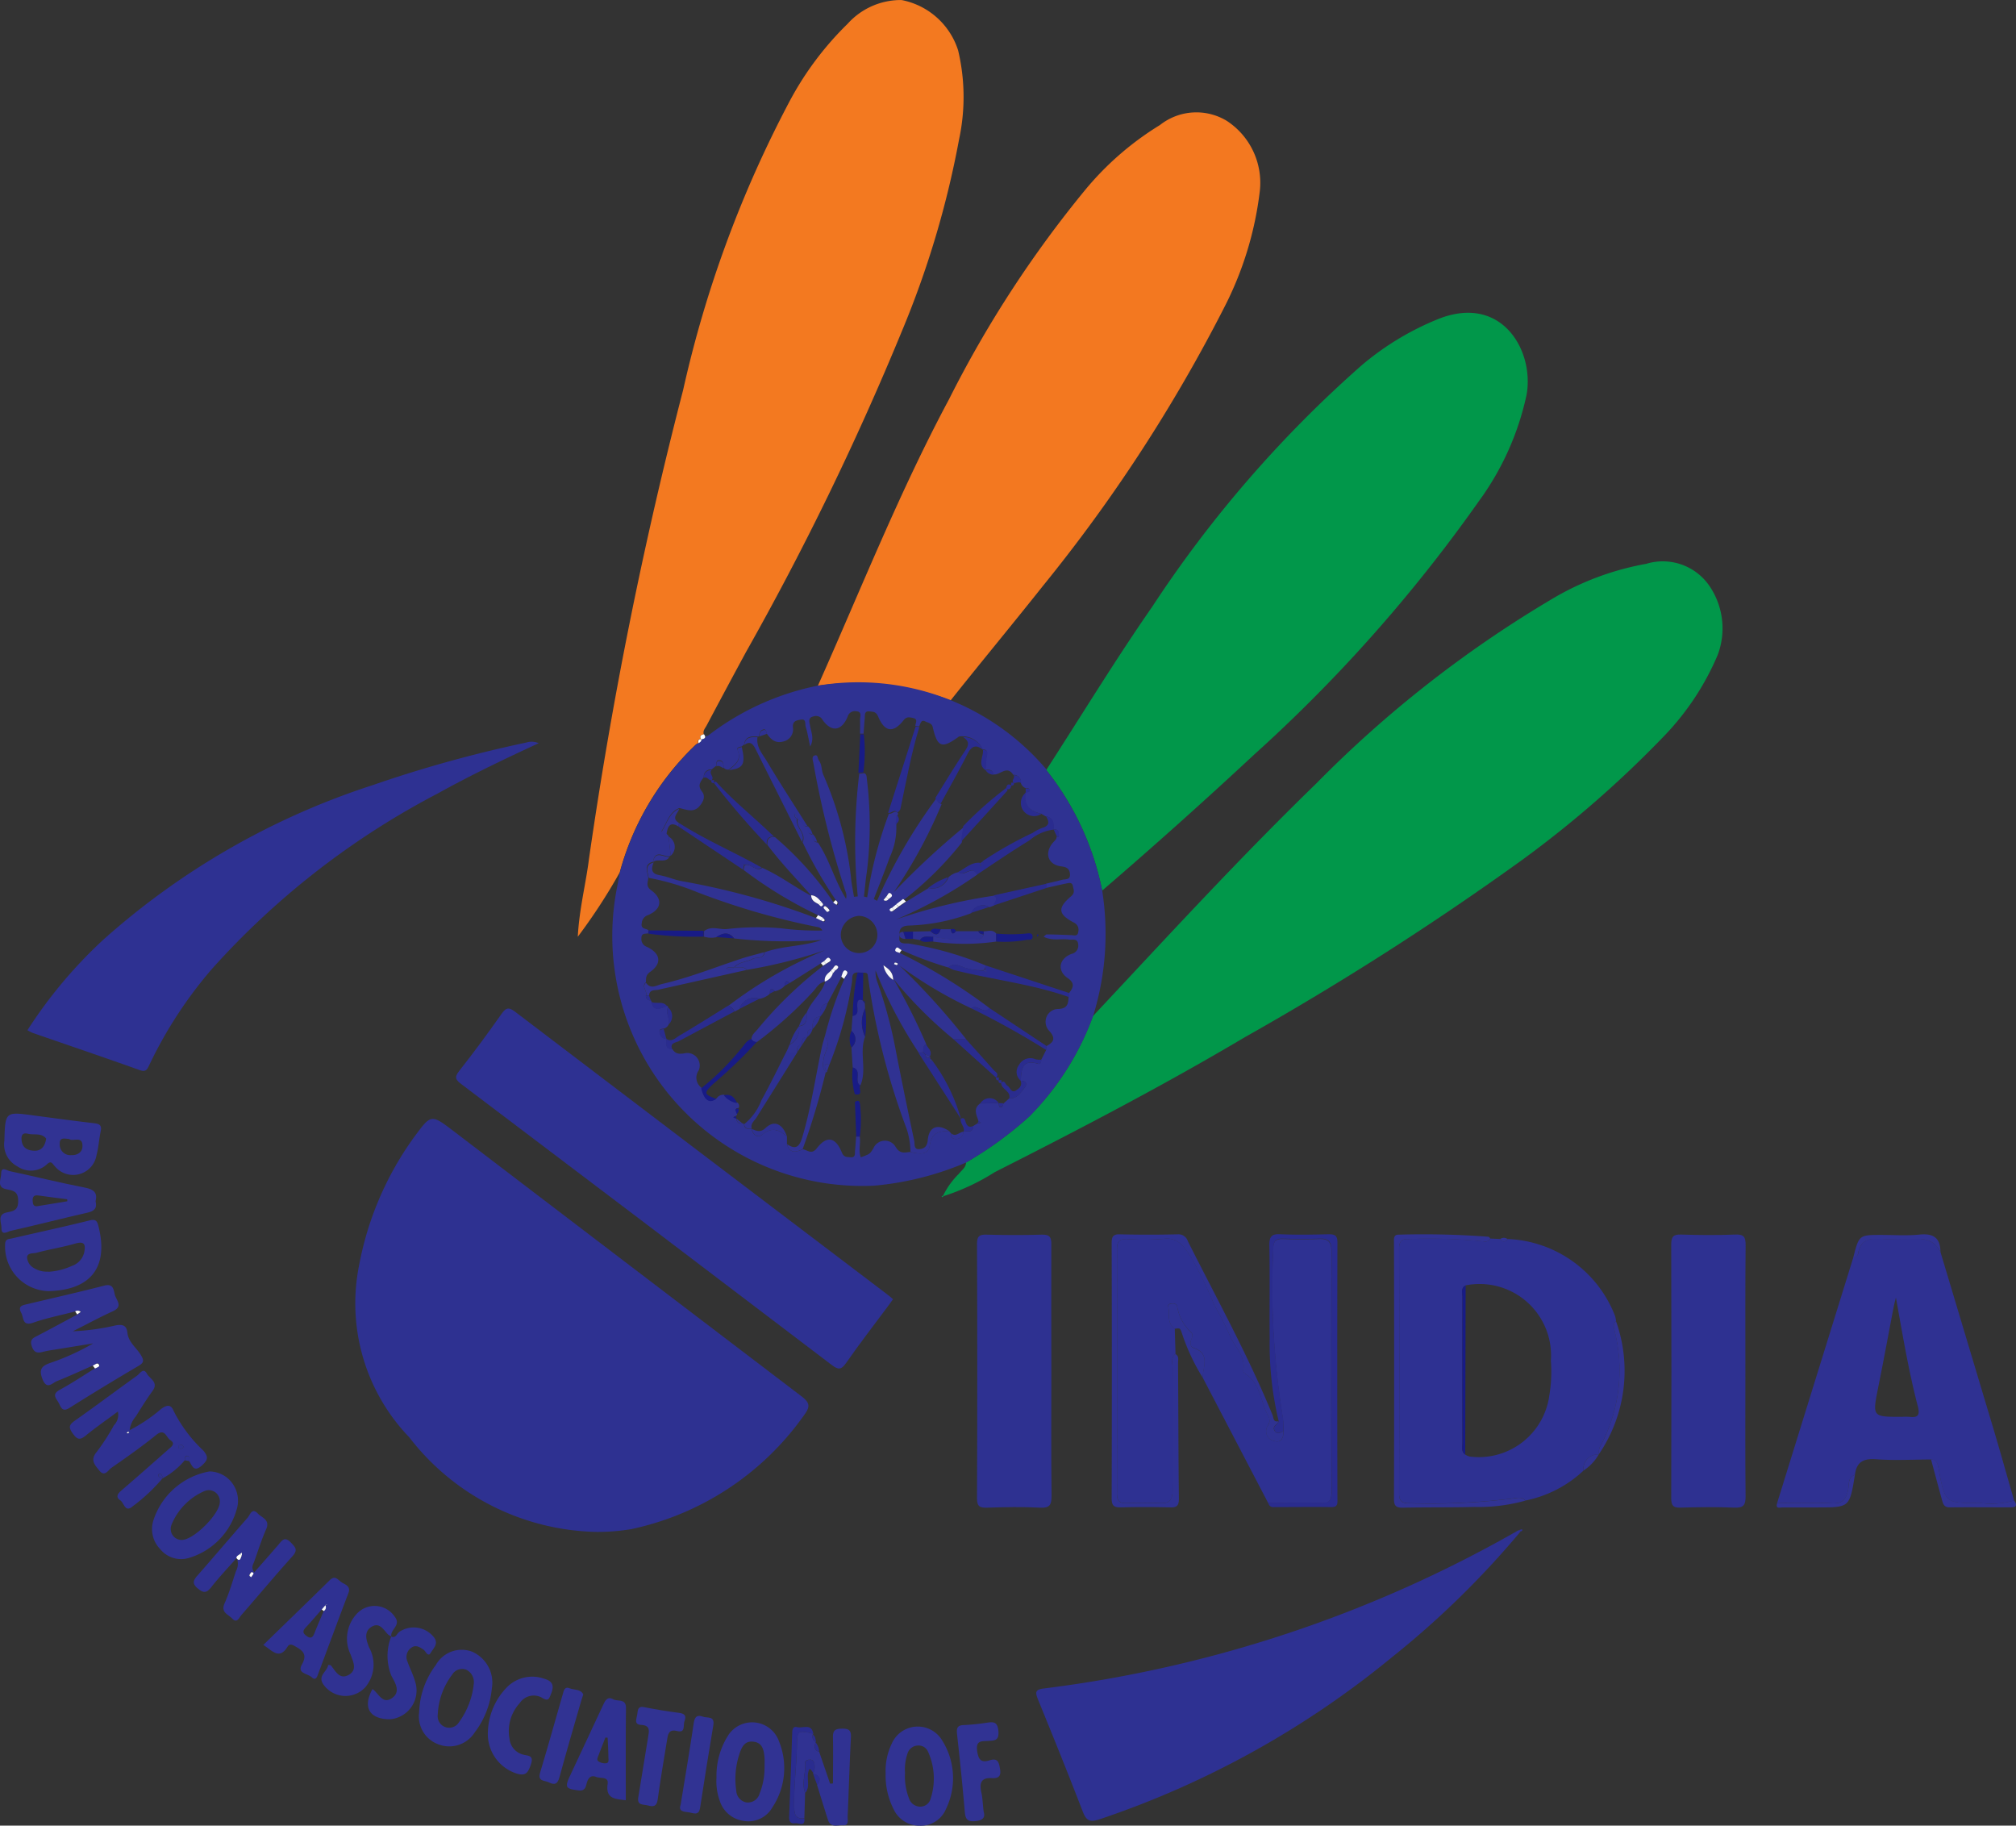 <svg xmlns="http://www.w3.org/2000/svg" width="61.291" height="55.493" viewBox="0 0 61.291 55.493">
  <rect x="0" y="0" width="61.291" height="55.493" fill="#333333" stroke="none"/>
  <g id="Badminton_Association_of_India" data-name="Badminton Association of India" transform="translate(0 0)">
    <path id="Path_10727" data-name="Path 10727" d="M346.364,56.13a17.5,17.5,0,0,1-1.274,1.954c.046-.855.245-1.606.341-2.372a131.467,131.467,0,0,1,2.862-14.249,35.09,35.09,0,0,1,3.244-8.79,9.576,9.576,0,0,1,1.757-2.341,2.174,2.174,0,0,1,1.639-.722,2.253,2.253,0,0,1,1.72,1.53,6.129,6.129,0,0,1,.03,2.7,28.609,28.609,0,0,1-1.74,5.836,87.725,87.725,0,0,1-4.741,9.757q-.6,1.108-1.191,2.221c-.045.089-.13.167-.087.284v-.01c-.087.02-.152.053-.082.158v-.005c-.1-.01-.107.044-.087.12a.261.261,0,0,0-.069.034A8.37,8.37,0,0,0,346.364,56.13Z" transform="translate(-327.524 -29.609)" fill="#f37920"/>
    <path id="Path_10728" data-name="Path 10728" d="M472.24,241.3a2.428,2.428,0,0,1,.48-.664c.08-.108.213-.184.217-.342a11.161,11.161,0,0,0,1.922-1.4,8.442,8.442,0,0,0,1.935-3.049c2.235-2.387,4.449-4.8,6.791-7.073a35.3,35.3,0,0,1,7.17-5.609,8.518,8.518,0,0,1,2.859-1.066,1.719,1.719,0,0,1,1.957.724,2.288,2.288,0,0,1,.214,2.052,8.1,8.1,0,0,1-1.638,2.47,32.844,32.844,0,0,1-4.323,3.768,90.009,90.009,0,0,1-8.412,5.375c-2.48,1.47-5.031,2.8-7.6,4.1a6.717,6.717,0,0,1-1.551.728Z" transform="translate(-443.566 -204.958)" fill="#01974a"/>
    <path id="Path_10729" data-name="Path 10729" d="M428.65,85.392c1.3-2.913,2.477-5.89,3.986-8.706a34.187,34.187,0,0,1,4.151-6.378,9.127,9.127,0,0,1,2.263-1.96,1.785,1.785,0,0,1,2.027-.129,2.248,2.248,0,0,1,1.008,2.139A10.4,10.4,0,0,1,441,73.9a47.955,47.955,0,0,1-5.5,8.447c-.929,1.171-1.883,2.32-2.813,3.489A8.052,8.052,0,0,0,428.65,85.392Z" transform="translate(-403.784 -64.548)" fill="#f37820"/>
    <path id="Path_10730" data-name="Path 10730" d="M508.13,150.539c1.071-1.658,2.1-3.349,3.223-4.965a36.306,36.306,0,0,1,6.361-7.332,8.538,8.538,0,0,1,2.359-1.421c1.922-.745,2.9.99,2.659,2.315a8.481,8.481,0,0,1-1.449,3.231,46.162,46.162,0,0,1-6.828,7.7q-2.271,2.115-4.625,4.138A8.59,8.59,0,0,0,508.13,150.539Z" transform="translate(-476.321 -127.134)" fill="#01974a"/>
    <path id="Path_10731" data-name="Path 10731" d="M274.9,425.029a7.368,7.368,0,0,1-5.711-2.878,5.869,5.869,0,0,1-1.522-5.236,9.661,9.661,0,0,1,1.67-3.886c.52-.7.508-.711,1.208-.178q5.276,4.025,10.558,8.046c.262.2.294.311.087.588a8.622,8.622,0,0,1-5.273,3.464A6.434,6.434,0,0,1,274.9,425.029Z" transform="translate(-256.748 -378.463)" fill="#2e3191"/>
    <path id="Path_10732" data-name="Path 10732" d="M370.328,265.784a8.591,8.591,0,0,1,1.7,3.666,8.42,8.42,0,0,1-.277,3.815,8.511,8.511,0,0,1-1.935,3.049,11.4,11.4,0,0,1-1.922,1.4,9.159,9.159,0,0,1-2.8.705,7.6,7.6,0,0,1-7.809-9.1c.028-.14.052-.281.079-.421a8.345,8.345,0,0,1,2.331-3.9.261.261,0,0,1,.069-.034c.045-.027.087-.055.087-.12v.005c.087-.02.169-.044.082-.158v.01c.047.089.1.046.153.007a8.05,8.05,0,0,1,3.313-1.491,7.493,7.493,0,0,1,6.943,2.561Zm-9.421,10.6h0c.009.116.075.156.182.145a.041.041,0,0,1,.049.026c.015.153.127.139.231.139h0c.043.194.19.287.329.171.289-.242.514-.146.746.064v.229c.087.287.273.252.479.152.143.024.27.178.43-.029.3-.389.567-.343.759.127.064.157.16.136.262.147.164.019.132-.114.141-.209.013-.139.022-.28.031-.42h.11c.038.2-.047.423.033.631.275-.1.275-.1.383-.272a.378.378,0,0,1,.679-.04c.133.22.277.163.445.149.236.06.544.113.586-.183.059-.41.282-.456.592-.452l.057.067c-.006.125.053.184.175.172a.215.215,0,0,0,.2-.221h.005c.12-.018.286.046.294-.171l.126-.076.117-.025-.08-.043c-.054-.187-.175-.382.051-.543l.562-.006h0c.01.058,0,.136.087.122.026,0,.042-.076.062-.116l.17-.152c.237.012.349-.17.47-.326.087-.12.044-.216-.123-.211l.005,0c.016-.339.036-.668.524-.515.079.025.087-.065.1-.125l.146-.291.007-.121c.216-.115.3-.228.093-.46a.4.4,0,0,1-.086-.429.384.384,0,0,1,.36-.241c.277-.013.3-.155.309-.362l.013-.119c.131-.168.193-.3-.044-.462-.322-.221-.262-.587.121-.731a.257.257,0,0,0,.2-.311c-.023-.171-.175-.108-.278-.124-.245-.037-.507.051-.77-.089.055-.042.073-.068.092-.068.241,0,.483.012.724.02.1,0,.218.059.238-.1a.241.241,0,0,0-.137-.282c-.48-.253-.5-.444-.079-.8.128-.109.07-.205.052-.308-.024-.133-.133-.089-.216-.076-.2.041-.4.089-.6.134v-.131c.16-.038.321-.071.478-.115.1-.027.257.006.25-.161s-.087-.228-.262-.249c-.407-.048-.524-.4-.262-.715.048-.059.117-.1.117-.187h.067l.032.018-.032-.018c0-.117,0-.235-.165-.227v.006c.005-.184,0-.363-.237-.4l-.136-.079c-.341-.076-.548-.252-.474-.644l-.005,0c.044-.017.124-.029.126-.05.01-.1-.072-.08-.131-.089a.238.238,0,0,1-.133-.157.218.218,0,0,0-.058-.175.21.21,0,0,0-.17-.065c-.2-.314-.41.03-.612-.017-.018-.157-.132-.139-.238-.133h0a3.778,3.778,0,0,1,.041-.458c.027-.128-.013-.166-.126-.165l.005,0a.671.671,0,0,0-.619-.4c-.038,0-.087-.005-.112.014-.508.369-.646.325-.786-.282-.032-.139-.135-.136-.217-.178-.149-.083-.153.07-.2.144l-.113-.013c-.006-.089.1-.2-.075-.242-.117-.026-.2-.042-.292.079-.307.387-.57.348-.765-.122-.064-.153-.161-.146-.266-.156-.162-.018-.133.118-.142.214-.015.154-.024.308-.035.463h-.108c0-.142.005-.284,0-.426,0-.1.073-.247-.126-.257a.226.226,0,0,0-.252.171c-.185.433-.488.474-.756.1a.228.228,0,0,0-.28-.114c-.175.039-.125.165-.107.276.032.2.138.4.005.64-.049-.226-.079-.416-.136-.6-.024-.08.021-.244-.142-.218-.116.019-.262.034-.247.227a.378.378,0,0,1-.293.438c-.239.068-.385-.067-.507-.25-.012-.059-.02-.132-.1-.115s-.121.1-.128.194a.039.039,0,0,1-.049.02c-.184-.007-.368-.012-.405.238l-.075.066c-.062.011-.161.024-.128.1.137.311-.082.444-.262.6a.154.154,0,0,1-.16-.064c0-.1-.011-.213-.135-.219-.1-.006-.078.1-.087.166l-.143.115a.209.209,0,0,0-.174.059.217.217,0,0,0-.063.175c-.1.134-.2.255-.056.434.113.143.045.3-.057.426-.185.239-.413.125-.632.078-.308.123-.375.444-.53.688-.032.052.076.077.137.089l.066.071q.031.29.065.583a.044.044,0,0,1-.035.036c-.175.023-.427-.217-.5.155v.009c-.286.079-.18.285-.147.467.01.134-.1.262.087.4.369.266.322.585-.1.759a.273.273,0,0,0-.184.243c-.038.184.124.154.2.211l-.005.1c-.093.015-.21-.013-.206.151a.246.246,0,0,0,.167.257c.42.2.464.506.1.761-.142.1-.123.2-.13.318-.148.128.048.26,0,.389a.14.14,0,0,0,.036.117.135.135,0,0,0,.113.042l.017.013,0,.021c.079.349.3.183.484.136a.05.05,0,0,1,.027.029c-.092.178.059.345.021.52a.232.232,0,0,1-.153.139c-.059.01-.141.008-.13.089.015.116.066.216.209.212v-.005c0,.141-.051.313.179.323.087.149.205.163.378.131a.378.378,0,0,1,.422.525.378.378,0,0,0,.087.523c.087.366.242.472.46.322a.249.249,0,0,1,.229-.109c.118.108.225.235.4.237a.129.129,0,0,1,.042.163c-.156.012-.062.1-.052.17a.05.05,0,0,1-.02.063l-.087.044Z" transform="translate(-338.519 -242.378)" fill="#2f3292"/>
    <path id="Path_10733" data-name="Path 10733" d="M316.04,383.554c-.054.075-.1.138-.144.2-.43.579-.874,1.15-1.284,1.742-.152.218-.246.2-.437.056q-5.618-4.275-11.249-8.528c-.175-.131-.238-.206-.073-.412.447-.565.874-1.148,1.29-1.738.143-.205.234-.189.415-.052q5.634,4.287,11.275,8.562C315.9,383.433,315.97,383.492,316.04,383.554Z" transform="translate(-288.89 -344.062)" fill="#2e3192"/>
    <path id="Path_10734" data-name="Path 10734" d="M519.379,553.27a27.243,27.243,0,0,1-3.909,3.82,28.079,28.079,0,0,1-8.888,4.926c-.307.1-.407.042-.518-.248-.437-1.135-.893-2.262-1.353-3.387-.087-.216-.1-.308.175-.341a38.678,38.678,0,0,0,14.414-4.8.205.205,0,0,1,.036-.013Z" transform="translate(-473.151 -506.715)" fill="#2e3192"/>
    <path id="Path_10735" data-name="Path 10735" d="M633.682,453.42l.3.014c.077.1.154.1.232,0a3.661,3.661,0,0,1,3.264,2.343.955.955,0,0,1,.029.151c-.11.1-.057.2-.038.32a4.857,4.857,0,0,1-.456,3.514.613.613,0,0,0-.036.225h0a.433.433,0,0,0-.459.486,3.622,3.622,0,0,1-1.772.912c-.087-.111-.211-.089-.319-.072a20.325,20.325,0,0,1-3.195.153c-.219,0-.322-.051-.322-.3q.011-3.716,0-7.432c0-.215.066-.309.286-.3a15.962,15.962,0,0,1,2.285.072A.174.174,0,0,0,633.682,453.42Zm-.76,6.566a.434.434,0,0,0,.135.061,2.164,2.164,0,0,0,2.422-1.866,4.274,4.274,0,0,0,.046-1.045,2.173,2.173,0,0,0-2.589-2.293c-.155.077-.1.224-.1.345q-.005,2.221,0,4.442C632.834,459.753,632.789,459.894,632.922,459.987Z" transform="translate(-588.375 -415.772)" fill="#2e3192"/>
    <path id="Path_10736" data-name="Path 10736" d="M537.355,461.418l-1.994-3.82c.014-.334.237-.731-.279-.9-.093-.03-.109-.136-.074-.232s.077-.178-.007-.25a1.356,1.356,0,0,1-.41-.76.129.129,0,0,0-.135-.109c-.067,0-.156.025-.141.089.052.23-.049.51.2.679.007.258.015.514.023.772-.151.118-.087.287-.087.434-.005,1.232-.008,2.464,0,3.7,0,.274-.075.412-.369.4-.343-.016-.688-.012-1.033,0-.213.007-.292-.071-.291-.291q.006-3.717,0-7.433c0-.246.087-.314.317-.306a6.885,6.885,0,0,0,1.108-.006c.455-.059.629.271.826.55a13.1,13.1,0,0,1,.719,1.481,8.908,8.908,0,0,1,.454.888c.139.355.5.633.417,1.072a.124.124,0,0,0,.04.1c.5.291.481.879.729,1.312.061.106.029.178-.025.283a.3.3,0,0,0,.19.457c.216.068.292-.089.285-.293a2.107,2.107,0,0,0-.016-.387,24.615,24.615,0,0,1-.293-5.175c0-.23.094-.288.3-.282.37.011.74.013,1.109,0,.262-.01.36.1.359.368q-.008,3.676,0,7.354c0,.244-.087.313-.315.307C538.426,461.409,537.89,461.417,537.355,461.418Z" transform="translate(-498.799 -415.729)" fill="#2e3192"/>
    <path id="Path_10737" data-name="Path 10737" d="M169.14,283.488c-1.081.5-2.091.985-3.072,1.53a24.287,24.287,0,0,0-6.861,5.33,13.055,13.055,0,0,0-1.9,2.909c-.066.139-.1.239-.3.167-1.081-.386-2.17-.755-3.256-1.131a1.39,1.39,0,0,1-.155-.081,14.158,14.158,0,0,1,2.31-2.754,22.856,22.856,0,0,1,8.168-4.689,38.953,38.953,0,0,1,4.684-1.3A.542.542,0,0,1,169.14,283.488Z" transform="translate(-152.762 -260.897)" fill="#2e3192"/>
    <path id="Path_10738" data-name="Path 10738" d="M767.5,453.856l1.616,5.393c.214.72.416,1.442.623,2.163a2.487,2.487,0,0,1-1.057.074c-1.042.013-1.048.005-1.235-1.028-.029-.156-.052-.28-.234-.292-.559,0-1.12.034-1.675-.008-.387-.029-.591.089-.638.475-.221.075-.175.3-.205.449-.057.3-.175.434-.5.416-.553-.03-1.109-.009-1.66-.01l2.32-7.477c.066-.011.133-.039.144-.108.072-.444.377-.473.73-.444.2.018.4,0,.612,0C766.766,453.472,767.238,453.342,767.5,453.856Zm-1.355,1.392c-.021.089-.045.169-.062.254-.159.827-.31,1.655-.477,2.479-.175.888-.184.888.722.888a1.649,1.649,0,0,1,.23,0c.267.035.322-.063.253-.325C766.53,457.466,766.349,456.367,766.147,455.248Z" transform="translate(-708.506 -415.801)" fill="#2f3192"/>
    <path id="Path_10739" data-name="Path 10739" d="M486.281,456.228c0,1.258-.009,2.515.006,3.772,0,.275-.039.392-.349.375-.534-.029-1.07-.017-1.606,0-.216.005-.313-.023-.312-.286q.016-3.868,0-7.737c0-.229.073-.282.284-.276.56.014,1.122.018,1.682,0,.244-.008.3.075.294.308C486.275,453.666,486.281,454.945,486.281,456.228Z" transform="translate(-454.317 -414.546)" fill="#2e3191"/>
    <path id="Path_10740" data-name="Path 10740" d="M727.894,456.228c0,1.26-.008,2.519.006,3.779,0,.266-.061.355-.334.345-.549-.023-1.1-.016-1.647,0-.217.006-.28-.059-.28-.283q.012-3.856,0-7.712c0-.24.06-.313.3-.306.549.018,1.1.022,1.647,0,.262-.011.317.075.315.325C727.888,453.658,727.894,454.943,727.894,456.228Z" transform="translate(-674.83 -414.524)" fill="#2e3191"/>
    <path id="Path_10741" data-name="Path 10741" d="M153.11,471.816c-.362.158-.721.326-1.088.471-.142.055-.308.284-.442-.064-.117-.3-.016-.4.243-.49a7.124,7.124,0,0,0,1.3-.592l-1.186.193a3.346,3.346,0,0,0-.338.063c-.17.048-.277.03-.344-.173s.04-.246.175-.315c.407-.212.811-.432,1.215-.648l.107-.077a.135.135,0,0,0-.167-.016c-.432.113-.874.2-1.293.346-.328.112-.277-.154-.356-.3-.117-.215.046-.232.183-.266.786-.187,1.567-.364,2.346-.564.262-.067.279.115.313.266.038.171.272.364-.055.513-.39.178-.769.383-1.219.61a7.014,7.014,0,0,0,1.316-.182c.21-.034.321.012.343.225.031.293.275.454.411.681.092.155.1.227-.07.327q-1.06.622-2.1,1.277c-.218.139-.257-.012-.328-.148s-.227-.258.029-.4c.371-.2.722-.438,1.082-.659.051-.029.155-.05.121-.112C153.25,471.7,153.172,471.8,153.11,471.816Z" transform="translate(-150.29 -430.306)" fill="#313393"/>
    <path id="Path_10742" data-name="Path 10742" d="M171.86,501.427a2.3,2.3,0,0,1-.665.545c-.024-.052-.018-.127-.1-.137-.012,0-.042.028-.041.04.007.079.082.075.131.1a5.352,5.352,0,0,1-.917.858c-.222.19-.252-.11-.364-.187-.151-.1-.087-.2.029-.3.477-.41.949-.826,1.422-1.244.093-.082.242-.178.063-.292-.12-.079-.162-.367-.424-.155-.437.355-.9.679-1.362,1-.1.072-.205.291-.371.081-.132-.166-.285-.315-.079-.561a6.6,6.6,0,0,0,.524-.81.454.454,0,0,0,.122-.42c-.349.258-.675.484-.984.736-.175.141-.255.114-.384-.064s-.131-.259.052-.389c.639-.45,1.264-.92,1.9-1.375.087-.06.19-.26.3-.056.087.155.363.257.17.521-.182.25-.344.513-.509.776a.788.788,0,0,0-.188.417,4.874,4.874,0,0,0,.961-.648c.175-.126.3-.139.379.068a4.319,4.319,0,0,0,.9,1.2c.175.206.126.3-.049.459-.244.215-.291-.006-.384-.147,0-.058.027-.141-.054-.154S171.873,501.372,171.86,501.427Zm-.017-.394c-.031-.034-.049-.071-.073-.076a.105.105,0,0,0-.092.027c-.029.053,0,.089.059.093C171.765,501.077,171.8,501.053,171.842,501.032Zm-1.7-.475-.049.028c.008.009.018.026.024.024a.2.2,0,0,0,.052-.024Z" transform="translate(-166.244 -457.038)" fill="#2f3192"/>
    <path id="Path_10743" data-name="Path 10743" d="M536.11,457.983c.007.2-.069.361-.285.293a.3.3,0,0,1-.191-.457.254.254,0,0,0,.025-.283c-.248-.434-.23-1.021-.729-1.312a.124.124,0,0,1-.04-.1c.08-.439-.278-.721-.417-1.072a8.909,8.909,0,0,0-.454-.888,13.735,13.735,0,0,0-.719-1.481c-.2-.279-.371-.608-.826-.55a6.878,6.878,0,0,1-1.108.006c-.225-.008-.317.06-.317.306q.011,3.717,0,7.433c0,.22.078.3.291.291.344-.012.689-.015,1.033,0,.293.014.37-.124.369-.4-.009-1.233-.006-2.465,0-3.7,0-.147-.061-.316.087-.434.118.065.078.184.079.277.01,1.376.01,2.754.026,4.126,0,.215-.074.266-.266.258-.5-.011-1-.013-1.493,0-.21.005-.286-.046-.285-.278q.012-3.874,0-7.746c0-.189.03-.282.246-.276q.88.021,1.761,0a.3.3,0,0,1,.31.211c.88,1.749,1.829,3.464,2.574,5.282.034.084.017.228.181.187-.02.1-.208.143-.121.289C535.923,458.094,536.02,458.022,536.11,457.983Z" transform="translate(-497.093 -414.476)" fill="#2f3292"/>
    <path id="Path_10744" data-name="Path 10744" d="M212.761,548.121c-.28.318-.541.592-.773.888-.146.185-.238.188-.419.034s-.119-.252.005-.394c.509-.579,1.007-1.169,1.517-1.748.075-.089.135-.318.308-.132.121.131.388.187.256.483-.141.317-.245.652-.361.977-.032.089-.108.178,0,.33.248-.283.491-.556.729-.832.11-.129.189-.275.381-.076.143.148.226.227.047.425-.524.58-1.027,1.186-1.544,1.777-.07.079-.134.275-.289.107-.114-.124-.349-.178-.227-.456.142-.316.237-.656.349-.985A.469.469,0,0,0,212.761,548.121Zm.1-.116c-.056.04-.144.1-.072.157s.1-.058.128-.112v-.089Zm.3.6c-.043.078.017.074.035.1a.827.827,0,0,0,.063-.089c.034-.055-.031-.049-.046-.073Z" transform="translate(-205.564 -500.765)" fill="#2f3192"/>
    <path id="Path_10745" data-name="Path 10745" d="M145.514,411.521c.026-.888.026-.888.874-.775.618.083,1.236.166,1.856.239.155.019.236.055.2.237-.051.24-.064.489-.127.725a.72.72,0,0,1-1.268.347c-.082-.081-.107-.192-.25-.052a.718.718,0,0,1-.889.055A.751.751,0,0,1,145.514,411.521Zm1.27-.069c-.142-.184-.373-.1-.563-.149-.161-.039-.2.064-.183.2.024.246.2.316.4.318s.313-.137.347-.37Zm.7.012c-.156-.013-.3-.057-.287.161a.321.321,0,0,0,.349.33c.214.007.349-.107.342-.288,0-.308-.294-.115-.4-.2Z" transform="translate(-145.381 -376.842)" fill="#313393"/>
    <path id="Path_10746" data-name="Path 10746" d="M147.009,449.226a1.355,1.355,0,0,1-1.31-1.46c.02-.133.114-.121.193-.139.793-.184,1.588-.355,2.378-.551.2-.051.231.042.27.2C148.843,448.5,148.3,449.2,147.009,449.226Zm0-.588a1.982,1.982,0,0,0,.717-.178.572.572,0,0,0,.375-.41c.04-.211.033-.355-.262-.272-.391.114-.8.178-1.191.283-.1.026-.269-.006-.284.133a.4.4,0,0,0,.222.339.735.735,0,0,0,.421.1Z" transform="translate(-145.541 -409.98)" fill="#313393"/>
    <path id="Path_10747" data-name="Path 10747" d="M452.213,621.779a1.907,1.907,0,0,1,.186-.9.863.863,0,0,1,1.532-.1,2.152,2.152,0,0,1,.119,2.082.827.827,0,0,1-.793.512.863.863,0,0,1-.8-.5A2.261,2.261,0,0,1,452.213,621.779Zm.589,0a1.834,1.834,0,0,0,.12.758.361.361,0,0,0,.344.257.325.325,0,0,0,.315-.241,1.979,1.979,0,0,0-.078-1.428.311.311,0,0,0-.307-.189.337.337,0,0,0-.315.236,1.482,1.482,0,0,0-.077.609Z" transform="translate(-425.288 -567.877)" fill="#313393"/>
    <path id="Path_10748" data-name="Path 10748" d="M393.329,620.656a2.288,2.288,0,0,1,.335-1.256.867.867,0,0,1,1.565.147,2.158,2.158,0,0,1-.2,2.008.839.839,0,0,1-.886.41.883.883,0,0,1-.719-.622A1.713,1.713,0,0,1,393.329,620.656Zm1.461-.277c0-.162.005-.24,0-.317-.017-.226-.052-.461-.319-.5-.3-.048-.388.186-.459.416a2.416,2.416,0,0,0-.082,1.071.378.378,0,0,0,.3.355.369.369,0,0,0,.411-.273A2.062,2.062,0,0,0,394.789,620.379Z" transform="translate(-371.546 -566.617)" fill="#313393"/>
    <path id="Path_10749" data-name="Path 10749" d="M292.082,595.292a2.59,2.59,0,0,1-.524,1.34.912.912,0,0,1-1.08.365.9.9,0,0,1-.606-.977,2.5,2.5,0,0,1,.507-1.441.9.9,0,0,1,1.1-.407A1.028,1.028,0,0,1,292.082,595.292Zm-.548-.158a.416.416,0,0,0-.227-.411.352.352,0,0,0-.432.15,2.154,2.154,0,0,0-.437,1.215.35.35,0,0,0,.649.224A2.387,2.387,0,0,0,291.535,595.134Z" transform="translate(-277.129 -543.967)" fill="#303292"/>
    <path id="Path_10750" data-name="Path 10750" d="M198.652,533.12a.869.869,0,0,1,.706.37.9.9,0,0,1,.12.8,2.14,2.14,0,0,1-1.426,1.452.82.82,0,0,1-.9-.267.873.873,0,0,1-.191-.9A2.2,2.2,0,0,1,198.652,533.12Zm.319.927a.344.344,0,0,0-.148-.3.332.332,0,0,0-.327-.028,1.9,1.9,0,0,0-.993,1.017.34.34,0,0,0,.027.313.328.328,0,0,0,.271.152C198.157,535.221,198.968,534.418,198.971,534.047Z" transform="translate(-192.287 -488.392)" fill="#2f3292"/>
    <path id="Path_10751" data-name="Path 10751" d="M585.84,458c-.087.038-.188.111-.262-.014-.087-.146.1-.184.12-.289a10.038,10.038,0,0,1-.274-2.5c-.01-.948.009-1.895-.01-2.843-.005-.281.079-.355.342-.34.484.02.97.012,1.455,0,.183,0,.273.025.273.249q-.011,3.894,0,7.786c0,.13.025.261-.18.259-.587-.008-1.174,0-1.761,0a.142.142,0,0,1-.107-.032.147.147,0,0,1-.052-.1c.536,0,1.071-.009,1.607,0,.226.005.316-.063.315-.307q-.011-3.678,0-7.354c0-.267-.094-.378-.359-.368-.37.013-.74.011-1.109,0-.2-.005-.3.052-.3.282a24.63,24.63,0,0,0,.293,5.175A2.113,2.113,0,0,1,585.84,458Z" transform="translate(-546.823 -414.496)" fill="#2a2c8f"/>
    <path id="Path_10752" data-name="Path 10752" d="M146.917,430.707c.054.219-.048.3-.245.346-.781.178-1.558.378-2.34.555-.087.02-.285.161-.277-.089.005-.162-.143-.411.165-.473.189-.038.345-.054.344-.345,0-.306-.155-.318-.369-.362-.3-.06-.144-.319-.148-.481,0-.218.17-.089.254-.068.771.165,1.538.355,2.311.506C146.868,430.349,146.98,430.452,146.917,430.707Zm-.859,0-.005-.061c-.292-.037-.584-.073-.874-.115-.133-.019-.184.034-.175.168.005.1.029.178.152.156Z" transform="translate(-144.011 -394.192)" fill="#313393"/>
    <path id="Path_10753" data-name="Path 10753" d="M235.65,571.553c.686-.668,1.358-1.316,2.022-1.971.162-.16.25-.005.354.064s.3.115.208.341c-.309.807-.606,1.619-.91,2.43-.034.089-.072.24-.2.119s-.455-.111-.3-.389c.175-.314.019-.428-.211-.556-.087-.05-.165-.083-.227.016C236.131,572.023,235.918,571.716,235.65,571.553Zm1.89-1.207-.113.128c-.16.178-.314.366-.48.54-.1.106-.11.172.019.266s.19.043.241-.089c.087-.225.185-.444.278-.668a.132.132,0,0,0,.047-.187l.055-.008c-.007,0-.015-.008-.019-.006A.242.242,0,0,0,237.54,570.346Z" transform="translate(-227.645 -521.551)" fill="#2f3192"/>
    <path id="Path_10754" data-name="Path 10754" d="M343.106,613.827c-.325-.041-.619-.037-.552-.5.033-.224-.215-.157-.343-.207-.148-.058-.23,0-.283.155-.04.116-.038.282-.262.253-.391-.05-.423-.089-.249-.46q.5-1.066,1-2.138c.066-.14.13-.267.309-.171.138.073.387-.03.386.266C343.1,611.956,343.106,612.884,343.106,613.827Zm-.552-1.9-.068-.006c-.069.178-.14.355-.206.533-.025.068-.078.152.008.2a.364.364,0,0,0,.216.049c.1-.012.074-.116.073-.184C342.575,612.32,342.563,612.122,342.554,611.924Z" transform="translate(-324.08 -559.105)" fill="#2f3192"/>
    <path id="Path_10755" data-name="Path 10755" d="M421.046,621.513l-.017.009c-.018.119-.064.249.113.289l.333.972.087-.006c0-.467.01-.934,0-1.4-.008-.243.1-.266.3-.266s.257.067.246.272c-.042.8-.064,1.6-.1,2.406,0,.1.043.271-.136.259-.159-.012-.377.089-.459-.155-.115-.355-.223-.711-.334-1.066.13-.178.087-.294-.125-.344l.01-.029a.443.443,0,0,0,.027-.3.124.124,0,0,0-.14-.1c-.068,0-.142.03-.135.1.027.3-.12.607,0,.91l-.024.77c-.232.029-.3-.074-.307-.308-.022-.622.067-1.234.08-1.85.011-.52,0-.521.5-.413v.02l-.018.005A.178.178,0,0,0,421.046,621.513Z" transform="translate(-396.238 -568.565)" fill="#303292"/>
    <path id="Path_10756" data-name="Path 10756" d="M313.82,605.031a2.027,2.027,0,0,1,.6-1.352,1.084,1.084,0,0,1,1.1-.24c.246.068.327.19.224.45-.062.156-.077.253-.272.136a.509.509,0,0,0-.683.156,1.258,1.258,0,0,0-.314,1.078.554.554,0,0,0,.426.493c.162.038.32.023.224.3-.081.232-.143.355-.419.277A1.263,1.263,0,0,1,313.82,605.031Z" transform="translate(-298.986 -552.414)" fill="#313393"/>
    <path id="Path_10757" data-name="Path 10757" d="M272.765,586.8c.148.066.175-.1.258-.148a.783.783,0,0,1,1.032.155c.175.206-.007.351-.08.481-.087.156-.154-.039-.223-.089-.122-.081-.24-.161-.381-.053a.342.342,0,0,0-.107.418c.073.206.175.4.235.614a.878.878,0,0,1-.768,1.137c-.624,0-.839-.365-.531-.919.183.124.3.471.586.28s.1-.475-.014-.687a1.619,1.619,0,0,1,0-1.2Z" transform="translate(-260.875 -537.054)" fill="#2f3292"/>
    <path id="Path_10758" data-name="Path 10758" d="M258.054,580.084a.5.5,0,0,1-.1-.06c-.139-.14-.253-.383-.5-.233s-.161.41-.075.628a1.069,1.069,0,0,1-.108,1.2.818.818,0,0,1-1.291-.089c-.168-.26.128-.378.153-.58.041.005.071,0,.081.012.144.171.262.444.54.293s.135-.409.062-.622A1.11,1.11,0,0,1,257,579.4a.736.736,0,0,1,1.164.093c.195.259-.153.382-.109.593Z" transform="translate(-246.157 -530.341)" fill="#303292"/>
    <path id="Path_10759" data-name="Path 10759" d="M477.836,621.659c.053.172-.017.267-.262.288s-.294-.073-.313-.293c-.067-.786-.148-1.572-.235-2.356-.02-.178.012-.267.2-.272a6.315,6.315,0,0,0,.683-.068c.207-.031.349-.052.375.25s-.126.285-.308.3-.384-.032-.339.3c.037.266.119.373.377.29s.287.066.321.274c.038.235-.076.274-.251.267-.321-.02-.383.144-.321.427C477.805,621.24,477.805,621.423,477.836,621.659Z" transform="translate(-447.93 -566.589)" fill="#313393"/>
    <path id="Path_10760" data-name="Path 10760" d="M365.415,616.4q.147-.919.3-1.839c.03-.184.076-.355-.208-.372-.237-.011-.14-.189-.122-.318s.012-.266.218-.22c.349.07.7.126,1.054.172.169.022.228.089.164.252-.048.122.042.368-.224.3s-.281.116-.309.292c-.1.6-.2,1.2-.283,1.8-.03.206-.141.216-.293.171C365.578,616.6,365.377,616.647,365.415,616.4Z" transform="translate(-346.011 -561.757)" fill="#313393"/>
    <path id="Path_10761" data-name="Path 10761" d="M632.091,452.151a.174.174,0,0,1-.2.089,15.966,15.966,0,0,0-2.285-.072c-.219-.012-.287.082-.286.3q.006,3.716,0,7.432c0,.251.1.3.321.3a20.326,20.326,0,0,0,3.195-.153c.108-.018.232-.039.319.072a5.281,5.281,0,0,1-1.544.191c-.728.019-1.455.007-2.184.023-.2,0-.262-.057-.262-.266q.011-3.9,0-7.791c0-.115-.024-.248.156-.243a26.386,26.386,0,0,1,2.715.063C632.063,452.1,632.077,452.133,632.091,452.151Z" transform="translate(-586.785 -414.503)" fill="#313393"/>
    <path id="Path_10762" data-name="Path 10762" d="M380.707,619.452c.14-.857.279-1.674.4-2.493.03-.2.121-.242.281-.182.13.049.363-.036.312.266q-.21,1.244-.4,2.493c-.039.267-.2.169-.341.148S380.629,619.669,380.707,619.452Z" transform="translate(-360.014 -564.594)" fill="#313393"/>
    <path id="Path_10763" data-name="Path 10763" d="M333.093,607.3c-.026.079-.044.127-.058.178-.225.78-.454,1.559-.667,2.343-.058.21-.15.239-.324.152-.129-.065-.349-.02-.262-.3.238-.789.459-1.584.687-2.377.032-.113.054-.25.218-.178C332.821,607.167,333.012,607.135,333.093,607.3Z" transform="translate(-315.36 -555.795)" fill="#313393"/>
    <path id="Path_10764" data-name="Path 10764" d="M550.744,476.424c-.251-.169-.149-.449-.2-.679-.015-.066.073-.089.141-.089a.129.129,0,0,1,.135.109,1.352,1.352,0,0,0,.41.76c.087.072.038.164.007.25s-.018.2.074.232c.516.17.294.567.28.9a6.2,6.2,0,0,1-.633-1.353C550.905,476.4,550.9,476.4,550.744,476.424Z" transform="translate(-515.027 -436.033)" fill="#2f3292"/>
    <path id="Path_10765" data-name="Path 10765" d="M700.337,485.739a.616.616,0,0,1,.036-.225,4.857,4.857,0,0,0,.456-3.514c-.019-.116-.073-.225.038-.32A4.5,4.5,0,0,1,700.337,485.739Z" transform="translate(-651.737 -441.521)" fill="#313393"/>
    <path id="Path_10766" data-name="Path 10766" d="M419.391,620.744c-.494-.107-.486-.107-.5.413-.013.617-.1,1.23-.08,1.85.008.234.075.338.307.308.029.283-.175.131-.282.15s-.186-.03-.181-.172q.051-1.292.094-2.585c0-.106.039-.2.148-.165C419.068,620.593,419.334,620.412,419.391,620.744Z" transform="translate(-394.664 -568.044)" fill="#2a2c8f"/>
    <path id="Path_10767" data-name="Path 10767" d="M816.05,529c.182.012.205.136.234.292.189,1.033.193,1.041,1.235,1.028a2.422,2.422,0,0,0,1.057-.074c.087.129.087.213-.1.212-.62,0-1.241-.007-1.86,0-.181,0-.2-.116-.237-.239Q816.214,529.615,816.05,529Z" transform="translate(-757.342 -484.638)" fill="#313393"/>
    <path id="Path_10768" data-name="Path 10768" d="M791.65,452.5c-.262-.514-.736-.384-1.164-.39-.2,0-.406.014-.612,0-.349-.031-.659-.005-.73.444-.011.068-.078.1-.144.108.175-.68.175-.68.853-.68.379,0,.762.029,1.136-.008C791.41,451.926,791.647,452.046,791.65,452.5Z" transform="translate(-732.655 -414.444)" fill="#313393"/>
    <path id="Path_10769" data-name="Path 10769" d="M762.348,535.145c.555,0,1.111-.02,1.66.01.327.019.437-.116.5-.416.03-.154-.016-.375.205-.449-.162.99-.162.99-1.125.99h-1.072C762.439,535.277,762.289,535.341,762.348,535.145Z" transform="translate(-708.319 -489.458)" fill="#313393"/>
    <path id="Path_10770" data-name="Path 10770" d="M423.731,632.774c-.121-.3.025-.606,0-.91-.006-.069.067-.1.135-.1a.124.124,0,0,1,.14.1.443.443,0,0,1-.027.3c-.056-.055-.119-.227-.161.007C423.78,632.367,423.884,632.589,423.731,632.774Z" transform="translate(-399.25 -578.273)" fill="#2a2c8f"/>
    <path id="Path_10771" data-name="Path 10771" d="M695.12,527.816a.432.432,0,0,1,.459-.486A1.426,1.426,0,0,1,695.12,527.816Z" transform="translate(-646.976 -483.116)" fill="#313393"/>
    <path id="Path_10772" data-name="Path 10772" d="M427,636.55c.214.05.255.164.125.344C427.079,636.779,427.038,636.665,427,636.55Z" transform="translate(-402.279 -582.634)" fill="#2a2c8f"/>
    <path id="Path_10773" data-name="Path 10773" d="M666.292,453.2c-.078.1-.155.1-.232,0A.191.191,0,0,1,666.292,453.2Z" transform="translate(-620.455 -415.534)" fill="#313393"/>
    <path id="Path_10774" data-name="Path 10774" d="M427.709,626.039c-.175-.04-.131-.17-.113-.289A.479.479,0,0,1,427.709,626.039Z" transform="translate(-402.805 -572.793)" fill="#2a2c8f"/>
    <path id="Path_10775" data-name="Path 10775" d="M208.29,527.947c.013-.055,0-.144.087-.131s.052.1.054.154Z" transform="translate(-202.675 -483.558)" fill="#2e3191"/>
    <path id="Path_10776" data-name="Path 10776" d="M426.869,623.372a.179.179,0,0,1-.1-.222C426.849,623.2,426.852,623.289,426.869,623.372Z" transform="translate(-402.06 -570.424)" fill="#2a2c8f"/>
    <path id="Path_10777" data-name="Path 10777" d="M672.7,552.921c.031-.009.082-.032.087-.025.028.044-.011.056-.044.068Z" transform="translate(-626.515 -506.41)" fill="#2e3192"/>
    <path id="Path_10778" data-name="Path 10778" d="M471.8,438.706a.246.246,0,0,1-.04.035l-.024-.015.044-.036Z" transform="translate(-443.11 -402.35)" fill="#01974a"/>
    <path id="Path_10779" data-name="Path 10779" d="M387.841,280.86c.087.114.006.139-.082.158C387.691,280.913,387.754,280.88,387.841,280.86Z" transform="translate(-366.439 -258.541)" fill="#fefefe"/>
    <path id="Path_10780" data-name="Path 10780" d="M387.121,282.568c.005.065-.041.089-.087.12C387.015,282.612,387.023,282.558,387.121,282.568Z" transform="translate(-365.796 -260.096)" fill="#fefefe"/>
    <path id="Path_10781" data-name="Path 10781" d="M378.344,299.426c-.31,0-.534.042-.592.452-.042.3-.349.243-.586.183a2.245,2.245,0,0,0-.122-.721,21.528,21.528,0,0,1-1.174-4.639c0-.089-.071-.089-.136-.089l-.175-.007c-.2,0-.153.178-.169.283a11.215,11.215,0,0,1-.69,2.526c-.045-.017-.1-.049-.126.015a.16.16,0,0,0,.063.171.047.047,0,0,1-.045.044c-.12-.131-.087-.266-.059-.43.034-.212.224-.43.029-.655a10.739,10.739,0,0,1,.594-1.754c.017-.089.175-.182.05-.251-.08-.045-.108.106-.137.186l-.421.8c-.226.05-.231.223-.221.405h0c-.244.023-.237.208-.24.386h0c-.169,0-.162.118-.155.238h0c-.168,0-.163.117-.156.236h0c-.169,0-.163.119-.155.238h0c-.107,0-.225.06-.307-.063l.077-.178a.533.533,0,0,0,.287-.559h0c.252-.035.238-.226.233-.411.126-.343.447-.571.569-.952-.211.038-.271.2-.374.306a12.288,12.288,0,0,1-1.71,1.537.163.163,0,0,1-.162-.089c0-.131.1-.2.175-.29a12.234,12.234,0,0,1,2-1.937l.092-.058c.054-.041.175-.076.128-.144-.08-.111-.132.029-.195.068l-.087.054-.953.6c-.132-.124-.139-.015-.151.084a.549.549,0,0,1-.3.165c-.139-.151-.143-.028-.155.079a.608.608,0,0,1-.307.151.474.474,0,0,0-.612.31l-.151.08a.3.3,0,0,0-.18-.182,13.024,13.024,0,0,1,2.939-1.688,15.056,15.056,0,0,1-2.383.6c-.108-.127-.253-.057-.383-.076h0c.154-.17.384-.161.567-.258.119-.064.325.018.355-.2.561-.206,1.172-.173,1.738-.376a14.242,14.242,0,0,1-2.662-.044c-.165-.216-.349-.165-.539-.039a.769.769,0,0,1-.378-.015c0-.056,0-.113,0-.169.217-.172.461-.043.692-.063a8.176,8.176,0,0,1,1.649-.024,8.385,8.385,0,0,0,1.254.068.183.183,0,0,0-.117-.1,22.055,22.055,0,0,1-3.7-1.071,7.452,7.452,0,0,0-1.458-.429c-.033-.182-.139-.388.147-.467-.072.188-.087.337.175.384.212.037.416.123.626.173a22.475,22.475,0,0,1,4.152,1.138l.152.072c.038.022.082.052.113,0,.006-.012-.032-.048-.051-.073l-.151-.083a13.031,13.031,0,0,1-2.28-1.384c.01-.048.022-.1.032-.144.193-.074.333.219.535.08.524.225.981.586,1.5.854-.459-.516-.933-1.006-1.344-1.553-.014-.17.054-.256.228-.237a10.033,10.033,0,0,1,1.793,2,.691.691,0,0,0,.1.07c.052-.057.031-.1-.031-.14a13.181,13.181,0,0,1-1.019-1.771c.125-.273-.208-.444-.15-.7.136.032.142.258.323.222h0c-.016.123-.024.241.149.243h0c-.008.115-.017.23.143.243.361.533.51,1.17.856,1.711a.362.362,0,0,0-.019-.227,28.947,28.947,0,0,1-.981-3.933c-.018-.069-.047-.173.051-.2s.08.094.118.146c.1.131.079.287.132.426a10.931,10.931,0,0,1,.846,3.109c.014.206.061.41.093.616l.115-.012a17.347,17.347,0,0,1,.045-3.731l.15-.015c.075.028.073.1.079.159a11.468,11.468,0,0,1,0,2.859c-.039.243-.056.49-.087.734l.1.02a12.588,12.588,0,0,1,.661-2.544c.094.036.187-.14.28,0a.137.137,0,0,1-.018.051l-.038.3a2.107,2.107,0,0,1-.2.977c-.153.427-.322.848-.485,1.272l.1.052a16.011,16.011,0,0,1,1.8-3.109.279.279,0,0,0,.162.172,14.546,14.546,0,0,1-1.456,2.678,24.683,24.683,0,0,1,2.14-1.988q-.036.238-.072.478a10.2,10.2,0,0,1-1.755,1.736l-.225.143-.121.1c-.041.017-.107.031-.065.089s.087.015.123-.02l.136-.1.227-.158.672-.408a.52.52,0,0,0,.607-.329.578.578,0,0,1,.306-.155c.175.168.415-.242.569.074a13.3,13.3,0,0,1-2.481,1.369,16.468,16.468,0,0,1,2.989-.728c.163.1.013.2,0,.3l-.138.052a.377.377,0,0,0-.551.178,5.854,5.854,0,0,1-1.9.378c-.349.015-.277.23-.29.386-.017.2.2.146.3.163a10.4,10.4,0,0,1,2.341.671l-.073.133a1.477,1.477,0,0,1-.658-.1c-.14-.054-.284-.111-.414.024a10.779,10.779,0,0,1-1.419-.527c-.062-.016-.128-.128-.18-.041s.061.1.121.126a16.653,16.653,0,0,1,2.726,1.676c-.183.213-.372-.141-.556.006a12.789,12.789,0,0,1-2.184-1.3,21.747,21.747,0,0,1,2.028,2.239h-.384a13.153,13.153,0,0,1-1.824-1.829,19.507,19.507,0,0,1,.994,1.979c-.1.052-.087.149-.087.24l-.137.026a13.665,13.665,0,0,1-1.317-2.508.894.894,0,0,0,.059.364,13.818,13.818,0,0,1,.54,1.984c.182.946.377,1.889.577,2.832.02.093-.024.267.157.253.147-.013.233-.08.253-.266C377.724,299.293,377.991,299.192,378.344,299.426Zm-1.843-7.052c.049-.046.145-.1.076-.164s-.1.052-.146.089l-.082.1a.1.1,0,0,0,.081.021A.1.1,0,0,0,376.5,292.375Zm-1.62,2.167c.056-.027.118-.089.076-.129-.076-.069-.114.028-.154.081a.16.16,0,0,0-.05.053c-.087.089-.212.161-.19.334a.375.375,0,0,0,.246-.254Zm-.5-2.007c.033.025.058.089.109.043s0-.08-.029-.114c-.087-.084-.156-.2-.316-.207C374.147,292.44,374.278,292.474,374.383,292.535Zm1.78.919a.578.578,0,0,0-.562-.569.593.593,0,0,0-.549.544.556.556,0,1,0,1.111.025Zm.481,1.377c0-.247-.155-.341-.294-.444a.675.675,0,0,0,.29.444Zm-2-2.061c.038-.028.093-.036.054-.089a.386.386,0,0,0-.112-.1c-.011-.006-.079.02-.04.072a1.438,1.438,0,0,0,.094.113Zm2.109,1.612c.045-.027.045-.047.011-.061a.121.121,0,0,0-.065-.013c-.01,0-.018.029-.025.045Z" transform="translate(-349.487 -265.045)" fill="#303292"/>
    <path id="Path_10782" data-name="Path 10782" d="M371.3,356.015c-.894.2-1.787.4-2.679.6-.11.026-.274-.019-.29.178h-.093c.052-.129-.144-.261,0-.389.143.214.328.075.481.04.815-.187,1.593-.5,2.386-.762.239-.08.486-.139.729-.206-.03.222-.236.14-.355.2-.183.1-.413.089-.567.259-.075.018-.164-.037-.235.045a.161.161,0,0,0,.127.03.163.163,0,0,0,.108-.075C371.048,355.958,371.189,355.888,371.3,356.015Z" transform="translate(-348.598 -326.532)" fill="#313393"/>
    <path id="Path_10783" data-name="Path 10783" d="M404.775,284.993c-.466-.934-.936-1.865-1.4-2.8-.087-.172-.165-.283-.357-.144.038-.25.221-.245.405-.238-.045.3.148.5.28.724.4.668.825,1.322,1.24,1.981-.181.036-.187-.19-.323-.222a.162.162,0,0,0-.076-.156l-.032-.017.031.018a.162.162,0,0,0,.077.155C404.567,284.549,404.9,284.72,404.775,284.993Z" transform="translate(-380.393 -259.402)" fill="#2e3192"/>
    <path id="Path_10784" data-name="Path 10784" d="M477.751,360.685c-1.136-.4-2.336-.529-3.494-.822a.9.9,0,0,1-.167-.079c.13-.135.274-.078.414-.024a1.807,1.807,0,0,0,.708.116c.028.005.007,0-.015-.012-.041-.013-.048,0-.016.028a.159.159,0,0,0,.061.027s.012-.018-.031-.042a.156.156,0,0,1,.024-.148l2.533.837Z" transform="translate(-445.255 -330.378)" fill="#2a2c8f"/>
    <path id="Path_10785" data-name="Path 10785" d="M417.9,387.588c.262.178.377.089.466-.211.27-.906.4-1.841.6-2.761.022-.1.055-.2.082-.3.2.225.005.444-.029.655-.025.162-.06.3.059.43a21.908,21.908,0,0,1-.7,2.335C418.171,387.845,417.987,387.875,417.9,387.588Z" transform="translate(-393.974 -352.81)" fill="#313393"/>
    <path id="Path_10786" data-name="Path 10786" d="M477.45,310.67c.214-.108.394-.3.661-.281.005.032.009.063.016.094h.033l-.036-.082.071-.053c.009.019.017.037.027.055l-.02-.068a11.742,11.742,0,0,1,1.515-.855,1.354,1.354,0,0,1,.307-.157c.218-.068.19-.192.1-.343.239.034.242.213.237.4a1.377,1.377,0,0,0-.745.33c-.543.33-1.068.69-1.592,1.039C477.865,310.431,477.621,310.84,477.45,310.67Z" transform="translate(-448.321 -284.163)" fill="#2a2c8f"/>
    <path id="Path_10787" data-name="Path 10787" d="M453.1,280.832q.418-1.311.837-2.622l.113.013c-.251.818-.4,1.66-.577,2.494-.01.044-.061.077-.093.116C453.287,280.692,453.193,280.868,453.1,280.832Z" transform="translate(-426.099 -256.126)" fill="#2a2c8f"/>
    <path id="Path_10788" data-name="Path 10788" d="M404.6,389q-.624,1-1.245,1.992c-.065.1-.19.186-.142.339-.1,0-.216.013-.231-.139a1.724,1.724,0,0,0,.524-.727c.277-.5.524-1.018.786-1.528C404.372,389.063,404.49,389,404.6,389Z" transform="translate(-380.357 -357.02)" fill="#2e3191"/>
    <path id="Path_10789" data-name="Path 10789" d="M389.735,385.243a14.677,14.677,0,0,1-1.344,1.293c-.274.272-.273.3.109.444-.217.149-.369.044-.46-.322a8,8,0,0,0,1.223-1.218c.093-.1.156-.242.306-.281A.162.162,0,0,0,389.735,385.243Z" transform="translate(-366.722 -353.576)" fill="#181b86"/>
    <path id="Path_10790" data-name="Path 10790" d="M484.219,375.5a25.45,25.45,0,0,0-2.289-1.273c.184-.147.374.207.556-.006l1.739,1.155Z" transform="translate(-452.41 -343.582)" fill="#2a2c8f"/>
    <path id="Path_10791" data-name="Path 10791" d="M470.995,282.178c-.216-.178-.354-.13-.482.125-.254.507-.538,1-.81,1.5a.279.279,0,0,1-.162-.172c.3-.486.6-.977.916-1.454.128-.189.082-.292-.08-.394A.67.67,0,0,1,470.995,282.178Z" transform="translate(-441.102 -259.379)" fill="#2a2c8f"/>
    <path id="Path_10792" data-name="Path 10792" d="M375.819,374.7c.17.114.29-.034.407-.1.5-.293.99-.606,1.485-.911a.3.3,0,0,1,.18.182c-.563.3-1.126.6-1.685.9-.1.052-.281.047-.205.251C375.769,375.015,375.821,374.844,375.819,374.7Z" transform="translate(-355.565 -343.124)" fill="#2a2c8f"/>
    <path id="Path_10793" data-name="Path 10793" d="M489.77,332.355l1.611-.355v.128l-1.608.533C489.783,332.56,489.933,332.457,489.77,332.355Z" transform="translate(-459.565 -305.138)" fill="#2a2c8f"/>
    <path id="Path_10794" data-name="Path 10794" d="M371.353,348.214a10.358,10.358,0,0,1-1.683-.089l.005-.1,1.674.012C371.351,348.1,371.352,348.158,371.353,348.214Z" transform="translate(-349.957 -319.744)" fill="#181b86"/>
    <path id="Path_10795" data-name="Path 10795" d="M492.41,399.433c.121-.1.127.06.19.089.087.044.111.233.253.151.1-.06.21-.147.152-.3.167-.005.214.089.123.211-.117.156-.233.338-.47.326C492.712,399.673,492.406,399.637,492.41,399.433Z" transform="translate(-461.974 -366.521)" fill="#2a2c8f"/>
    <path id="Path_10796" data-name="Path 10796" d="M405.61,414.263c.146.06.262.126.424-.03.262-.248.519-.125.651.266-.232-.21-.457-.306-.746-.064C405.8,414.55,405.653,414.456,405.61,414.263Z" transform="translate(-382.757 -379.948)" fill="#2e3191"/>
    <path id="Path_10797" data-name="Path 10797" d="M442.915,280.852a4.68,4.68,0,0,1-.015,1.159l-.15.015q.029-.587.057-1.176Z" transform="translate(-416.653 -258.532)" fill="#181b86"/>
    <path id="Path_10798" data-name="Path 10798" d="M497.934,392.393a.344.344,0,0,1-.053-.485.389.389,0,0,1,.5-.168.619.619,0,0,0,.183.012c-.013.06-.023.15-.1.125C497.97,391.725,497.95,392.053,497.934,392.393Z" transform="translate(-466.898 -359.541)" fill="#2a2c8f"/>
    <path id="Path_10799" data-name="Path 10799" d="M374.829,306.37c-.047.142-.255.28-.012.431l-.01.108c-.277-.173-.332.017-.37.234-.061-.008-.169-.034-.137-.089C374.454,306.813,374.52,306.493,374.829,306.37Z" transform="translate(-354.176 -281.785)" fill="#303292"/>
    <path id="Path_10800" data-name="Path 10800" d="M441.589,407.382l-.039-1.051c.123-.081.15,0,.157.1a4.136,4.136,0,0,1-.008.952Z" transform="translate(-415.558 -372.836)" fill="#181b86"/>
    <path id="Path_10801" data-name="Path 10801" d="M499.841,301.474a.4.4,0,0,1-.474-.644C499.294,301.222,499.5,301.4,499.841,301.474Z" transform="translate(-468.177 -276.737)" fill="#2a2c8f"/>
    <path id="Path_10802" data-name="Path 10802" d="M398.1,285.25c.119.521.046.652-.391.7.181-.158.4-.293.262-.6C397.94,285.274,398.038,285.261,398.1,285.25Z" transform="translate(-375.547 -262.541)" fill="#2e3192"/>
    <path id="Path_10803" data-name="Path 10803" d="M485.644,286.842c-.268-.178-.062-.415-.087-.622.113,0,.153.037.126.165A3.761,3.761,0,0,0,485.644,286.842Z" transform="translate(-455.673 -263.425)" fill="#2a2c8f"/>
    <path id="Path_10804" data-name="Path 10804" d="M371.825,322.265c-.121.2-.349.037-.5.155C371.4,322.048,371.651,322.288,371.825,322.265Z" transform="translate(-351.472 -296.217)" fill="#303292"/>
    <path id="Path_10805" data-name="Path 10805" d="M376.69,315.87a.356.356,0,0,1,.065.583Z" transform="translate(-356.364 -290.441)" fill="#303292"/>
    <path id="Path_10806" data-name="Path 10806" d="M478.4,412.624c.045-.148-.126-.248-.087-.394.129-.055.132.07.155.13.049.12.119.143.227.094C478.684,412.67,478.518,412.606,478.4,412.624Z" transform="translate(-449.102 -378.228)" fill="#2a2c8f"/>
    <path id="Path_10807" data-name="Path 10807" d="M370.65,372.44c.152.078.359-.045.484.136C370.948,372.623,370.729,372.789,370.65,372.44Z" transform="translate(-350.851 -341.986)" fill="#2a2c8f"/>
    <path id="Path_10808" data-name="Path 10808" d="M485.18,405.548a.333.333,0,0,1,.562-.006Z" transform="translate(-455.376 -372.009)" fill="#2a2c8f"/>
    <path id="Path_10809" data-name="Path 10809" d="M395.92,404.265c.209-.052.326.057.4.237A.638.638,0,0,1,395.92,404.265Z" transform="translate(-373.914 -370.971)" fill="#181b86"/>
    <path id="Path_10810" data-name="Path 10810" d="M474.994,416.889c.143.127.251-.037.377-.049a.215.215,0,0,1-.2.221C475.047,417.073,474.987,417.014,474.994,416.889Z" transform="translate(-446.08 -382.441)" fill="#303292"/>
    <path id="Path_10811" data-name="Path 10811" d="M376.185,374.3a.354.354,0,0,1,.021.52C376.243,374.645,376.093,374.478,376.185,374.3Z" transform="translate(-355.875 -343.68)" fill="#2a2c8f"/>
    <path id="Path_10812" data-name="Path 10812" d="M389.179,293.453c-.087-.005-.128-.127-.23-.077a.217.217,0,0,1,.063-.176.209.209,0,0,1,.174-.059C389.081,293.242,389.293,293.352,389.179,293.453Z" transform="translate(-367.551 -269.73)" fill="#2a2c8f"/>
    <path id="Path_10813" data-name="Path 10813" d="M373.629,381.72l.079.3c-.142,0-.194-.1-.209-.212C373.488,381.728,373.57,381.73,373.629,381.72Z" transform="translate(-353.45 -350.441)" fill="#2a2c8f"/>
    <path id="Path_10814" data-name="Path 10814" d="M393.544,290.207c-.073-.021-.135-.1-.224-.053.011-.068-.013-.172.087-.166C393.532,289.993,393.544,290.1,393.544,290.207Z" transform="translate(-371.541 -266.857)" fill="#2e3192"/>
    <path id="Path_10815" data-name="Path 10815" d="M496.5,295.108c-.087-.079.06-.157,0-.235a.21.21,0,0,1,.17.065.218.218,0,0,1,.058.175C496.656,295.052,496.578,295.119,496.5,295.108Z" transform="translate(-465.683 -271.308)" fill="#2a2c8f"/>
    <path id="Path_10816" data-name="Path 10816" d="M408.47,279.517l-.23.079c.007-.089.032-.173.128-.194S408.457,279.458,408.47,279.517Z" transform="translate(-385.157 -257.21)" fill="#2e3192"/>
    <path id="Path_10817" data-name="Path 10817" d="M487.308,293.283a.274.274,0,0,1-.238-.133C487.176,293.144,487.289,293.126,487.308,293.283Z" transform="translate(-457.101 -269.735)" fill="#2a2c8f"/>
    <path id="Path_10818" data-name="Path 10818" d="M510.808,313.593l-.1-.227c.165-.008.166.109.165.227Z" transform="translate(-478.676 -288.159)" fill="#2a2c8f"/>
    <path id="Path_10819" data-name="Path 10819" d="M491.58,407.07l.151.005c-.02.041-.036.112-.062.116C491.584,407.206,491.59,407.128,491.58,407.07Z" transform="translate(-461.217 -373.539)" fill="#2a2c8f"/>
    <path id="Path_10820" data-name="Path 10820" d="M500.945,299.486l-.005-.136c.059.006.142-.011.131.089C501.069,299.457,500.989,299.469,500.945,299.486Z" transform="translate(-469.759 -275.388)" fill="#2a2c8f"/>
    <path id="Path_10821" data-name="Path 10821" d="M368.789,370.26h.093l.056.155a.135.135,0,0,1-.111-.041.14.14,0,0,1-.037-.114Z" transform="translate(-349.151 -339.999)" fill="#2a2c8f"/>
    <path id="Path_10822" data-name="Path 10822" d="M400.073,408.91a.157.157,0,0,1-.052.17C400.012,409.014,399.918,408.918,400.073,408.91Z" transform="translate(-377.623 -375.216)" fill="#181b86"/>
    <path id="Path_10823" data-name="Path 10823" d="M400.34,412.4l.182.145C400.415,412.556,400.349,412.516,400.34,412.4Z" transform="translate(-377.948 -378.396)" fill="#2e3191"/>
    <path id="Path_10824" data-name="Path 10824" d="M399.267,411.53l.01.078-.1-.035Z" transform="translate(-376.889 -377.603)" fill="#181b86"/>
    <path id="Path_10825" data-name="Path 10825" d="M484.18,413.307a.2.2,0,0,1,.037-.068l.08.043Z" transform="translate(-454.463 -379.161)" fill="#2a2c8f"/>
    <path id="Path_10826" data-name="Path 10826" d="M512.6,315.92l.032.018Z" transform="translate(-480.401 -290.486)" fill="#2a2c8f"/>
    <path id="Path_10827" data-name="Path 10827" d="M652.94,469.46l-.013,5.142c-.133-.089-.087-.234-.087-.355q-.005-2.221,0-4.442C652.839,469.686,652.786,469.537,652.94,469.46Z" transform="translate(-608.381 -430.387)" fill="#181b86"/>
    <path id="Path_10828" data-name="Path 10828" d="M170.18,478.119a.135.135,0,0,1,.167.016l-.107.077Z" transform="translate(-167.894 -438.257)" fill="#fefefe"/>
    <path id="Path_10829" data-name="Path 10829" d="M176.29,496.248c.065-.02.14-.116.19-.025.034.062-.07.083-.121.112Z" transform="translate(-173.47 -454.737)" fill="#fefefe"/>
    <path id="Path_10830" data-name="Path 10830" d="M206.251,524.057c-.046.021-.077.044-.107.044-.056,0-.087-.04-.059-.093a.105.105,0,0,1,.092-.027C206.2,523.986,206.22,524.023,206.251,524.057Z" transform="translate(-200.653 -480.063)" fill="#2e3191"/>
    <path id="Path_10831" data-name="Path 10831" d="M199.241,534.032c-.049-.028-.124-.024-.131-.1,0-.013.029-.042.041-.04.078.01.073.089.1.137Z" transform="translate(-194.297 -489.093)" fill="#2e3191"/>
    <path id="Path_10832" data-name="Path 10832" d="M188.169,519.51l.027.028a.2.2,0,0,1-.052.024c-.006,0-.017-.015-.024-.024Z" transform="translate(-184.267 -475.991)" fill="#fefefe"/>
    <path id="Path_10833" data-name="Path 10833" d="M230.843,567.552l.052-.062c.016.024.08.018.046.073-.018.03-.042.058-.063.089C230.86,567.624,230.8,567.63,230.843,567.552Z" transform="translate(-223.243 -519.709)" fill="#fefefe"/>
    <path id="Path_10834" data-name="Path 10834" d="M226.531,561.445c-.031.054-.042.178-.128.112s.016-.117.072-.157A.253.253,0,0,0,226.531,561.445Z" transform="translate(-219.181 -514.16)" fill="#fefefe"/>
    <path id="Path_10835" data-name="Path 10835" d="M227.51,560.935l.059-.045v.089A.251.251,0,0,1,227.51,560.935Z" transform="translate(-220.216 -513.695)" fill="#fefefe"/>
    <path id="Path_10836" data-name="Path 10836" d="M256,578.946l.109-.128-.005-.008a.133.133,0,0,1,.018.1.131.131,0,0,1-.064.084Z" transform="translate(-246.217 -530.023)" fill="#f6f6fa"/>
    <path id="Path_10837" data-name="Path 10837" d="M257.235,578.681a.244.244,0,0,1,.031-.021.15.15,0,0,1,.019.006l-.056.008Z" transform="translate(-247.339 -529.887)" fill="#f6f6fa"/>
    <path id="Path_10838" data-name="Path 10838" d="M380.17,311.328l.01-.108c.805.515,1.685.888,2.518,1.355-.2.139-.342-.154-.536-.08l-.017-.033-.015.015.032.018c-.01.048-.022.1-.032.144Z" transform="translate(-359.54 -286.204)" fill="#2a2c8f"/>
    <path id="Path_10839" data-name="Path 10839" d="M394.031,299.006a24.586,24.586,0,0,1-1.611-1.875c.025-.029.055-.053.087-.016.543.6,1.176,1.094,1.747,1.654C394.085,298.75,394.017,298.836,394.031,299.006Z" transform="translate(-370.719 -273.334)" fill="#2a2c8f"/>
    <path id="Path_10840" data-name="Path 10840" d="M464.958,391.619l-1.288-2,.137-.026h0l.076.077c.017.076.031.153.127.063a.045.045,0,0,1,.017.059c-.039.089.009.083.067.067A5.418,5.418,0,0,1,464.958,391.619Z" transform="translate(-435.745 -357.612)" fill="#2a2c8f"/>
    <path id="Path_10841" data-name="Path 10841" d="M478.472,300.391a11.155,11.155,0,0,1,1.31-1.161c.061.039.037.081,0,.119l-1.383,1.52Q478.437,300.631,478.472,300.391Z" transform="translate(-449.188 -275.279)" fill="#2a2c8f"/>
    <path id="Path_10842" data-name="Path 10842" d="M476.164,385.19c.28.312.564.622.839.936.052.059.183.114.079.235l-1.3-1.171Z" transform="translate(-446.797 -353.603)" fill="#2a2c8f"/>
    <path id="Path_10843" data-name="Path 10843" d="M440.691,363.724a7.1,7.1,0,0,1,.147-1.324l.175.007q-.005.419-.012.841c-.139-.05-.163.019-.166.146S440.9,363.687,440.691,363.724Z" transform="translate(-414.768 -332.837)" fill="#181b86"/>
    <path id="Path_10844" data-name="Path 10844" d="M401.931,371.077l-.611.31A.475.475,0,0,1,401.931,371.077Z" transform="translate(-378.842 -340.719)" fill="#2a2c8f"/>
    <path id="Path_10845" data-name="Path 10845" d="M467,330.1a2.02,2.02,0,0,1,.607-.329A.52.52,0,0,1,467,330.1Z" transform="translate(-438.784 -303.106)" fill="#2a2c8f"/>
    <path id="Path_10846" data-name="Path 10846" d="M418.86,381.269a1.614,1.614,0,0,1,.287-.559A.538.538,0,0,1,418.86,381.269Z" transform="translate(-394.85 -349.521)" fill="#2e3191"/>
    <path id="Path_10847" data-name="Path 10847" d="M482.461,339.445l-.551.178A.381.381,0,0,1,482.461,339.445Z" transform="translate(-452.392 -311.873)" fill="#2a2c8f"/>
    <path id="Path_10848" data-name="Path 10848" d="M393.809,349.194l-.539-.039C393.46,349.028,393.644,348.978,393.809,349.194Z" transform="translate(-371.495 -320.67)" fill="#181b86"/>
    <path id="Path_10849" data-name="Path 10849" d="M451.764,360.364a.675.675,0,0,1-.294-.444C451.61,360.023,451.763,360.117,451.764,360.364Z" transform="translate(-424.611 -330.578)" fill="#f6f6fa"/>
    <path id="Path_10850" data-name="Path 10850" d="M465.34,386.89c.048.12.2.2.121.368l-.135-.051-.076-.077h0C465.252,387.039,465.239,386.942,465.34,386.89Z" transform="translate(-437.187 -355.152)" fill="#2a2c8f"/>
    <path id="Path_10851" data-name="Path 10851" d="M429.644,372.92a1.082,1.082,0,0,1-.221.405C429.409,373.143,429.414,372.97,429.644,372.92Z" transform="translate(-404.486 -342.423)" fill="#2e3191"/>
    <path id="Path_10852" data-name="Path 10852" d="M422.11,376.491a1.108,1.108,0,0,1,.233-.411C422.348,376.266,422.362,376.457,422.11,376.491Z" transform="translate(-397.816 -345.302)" fill="#2e3191"/>
    <path id="Path_10853" data-name="Path 10853" d="M426.96,377.44a.9.9,0,0,1-.24.386C426.723,377.648,426.717,377.463,426.96,377.44Z" transform="translate(-402.023 -346.541)" fill="#2e3191"/>
    <path id="Path_10854" data-name="Path 10854" d="M431.278,361.8a.375.375,0,0,1-.246.254c-.023-.178.1-.243.19-.334Z" transform="translate(-405.956 -332.218)" fill="#f6f6fa"/>
    <path id="Path_10855" data-name="Path 10855" d="M426.536,336.218c-.1-.061-.232-.1-.236-.278.161.012.231.123.316.207Z" transform="translate(-401.64 -308.728)" fill="#f7f6fa"/>
    <path id="Path_10856" data-name="Path 10856" d="M425.1,381.75a.445.445,0,0,1-.156.238C424.935,381.868,424.929,381.751,425.1,381.75Z" transform="translate(-400.398 -350.468)" fill="#2e3191"/>
    <path id="Path_10857" data-name="Path 10857" d="M455.688,308.31c.087.114.1.218-.038.3Z" transform="translate(-428.426 -283.552)" fill="#2a2c8f"/>
    <path id="Path_10858" data-name="Path 10858" d="M424.969,312.24a.445.445,0,0,1,.149.243C424.944,312.485,424.953,312.363,424.969,312.24Z" transform="translate(-400.418 -287.133)" fill="#2e3192"/>
    <path id="Path_10859" data-name="Path 10859" d="M423.34,384.39l-.156.236C423.176,384.507,423.172,384.389,423.34,384.39Z" transform="translate(-398.793 -352.874)" fill="#2e3191"/>
    <path id="Path_10860" data-name="Path 10860" d="M426.693,314.94a.43.43,0,0,1,.143.242C426.677,315.17,426.685,315.055,426.693,314.94Z" transform="translate(-401.996 -289.593)" fill="#2e3192"/>
    <path id="Path_10861" data-name="Path 10861" d="M421.592,387l-.155.238C421.429,387.12,421.423,387,421.592,387Z" transform="translate(-397.199 -355.252)" fill="#2e3191"/>
    <path id="Path_10862" data-name="Path 10862" d="M456.161,337.295l-.227.158-.074-.071.214-.162Z" transform="translate(-428.617 -309.894)" fill="#f6f6fa"/>
    <path id="Path_10863" data-name="Path 10863" d="M436.82,361.85c.029-.08.057-.231.137-.186.123.069-.032.163-.05.251Z" transform="translate(-411.241 -332.16)" fill="#f7f6fa"/>
    <path id="Path_10864" data-name="Path 10864" d="M431.244,393.729l-.063.186a.16.16,0,0,1-.063-.171C431.142,393.676,431.2,393.708,431.244,393.729Z" transform="translate(-406.033 -361.36)" fill="#313393"/>
    <path id="Path_10865" data-name="Path 10865" d="M411.985,368.037l-.155.079C411.845,368.008,411.845,367.886,411.985,368.037Z" transform="translate(-388.434 -337.909)" fill="#2a2c8f"/>
    <path id="Path_10866" data-name="Path 10866" d="M417.2,365.4l-.151.084C417.062,365.38,417.069,365.271,417.2,365.4Z" transform="translate(-393.198 -335.517)" fill="#2a2c8f"/>
    <path id="Path_10867" data-name="Path 10867" d="M455.693,353.984c-.059-.026-.175-.027-.121-.126s.118.025.18.041Z" transform="translate(-428.342 -325.019)" fill="#f7f6fa"/>
    <path id="Path_10868" data-name="Path 10868" d="M430.775,339.861a1.433,1.433,0,0,1-.1-.108c-.038-.052.029-.078.04-.072a.387.387,0,0,1,.112.1C430.869,339.826,430.814,339.834,430.775,339.861Z" transform="translate(-405.624 -312.136)" fill="#f7f6fa"/>
    <path id="Path_10869" data-name="Path 10869" d="M430.72,357.436c.063-.039.115-.178.195-.068.049.068-.073.1-.128.144Z" transform="translate(-405.674 -328.215)" fill="#f6f6fa"/>
    <path id="Path_10870" data-name="Path 10870" d="M455.239,359.1l-.079-.029c.008-.016.015-.044.025-.045a.122.122,0,0,1,.065.013C455.283,359.054,455.283,359.075,455.239,359.1Z" transform="translate(-427.979 -329.764)" fill="#f7f6fa"/>
    <path id="Path_10871" data-name="Path 10871" d="M433.8,360.044c.039-.053.078-.15.154-.081.042.037-.02.1-.076.129Z" transform="translate(-408.485 -330.595)" fill="#f6f6fa"/>
    <path id="Path_10872" data-name="Path 10872" d="M452.44,335.273c.046-.04.066-.167.146-.089s-.027.118-.076.164Z" transform="translate(-425.496 -308.017)" fill="#f7f6fa"/>
    <path id="Path_10873" data-name="Path 10873" d="M451.652,336.513a.1.1,0,0,1-.07.048.1.1,0,0,1-.082-.02l.082-.1Z" transform="translate(-424.638 -309.184)" fill="#f7f6fa"/>
    <path id="Path_10874" data-name="Path 10874" d="M434.058,337.63c.061.036.087.083.031.14a.683.683,0,0,1-.1-.07Z" transform="translate(-408.658 -310.268)" fill="#f6f6fa"/>
    <path id="Path_10875" data-name="Path 10875" d="M454.48,339.144l.121-.1.074.071-.136.1Z" transform="translate(-427.358 -311.552)" fill="#f6f6fa"/>
    <path id="Path_10876" data-name="Path 10876" d="M453.748,340.289c-.038.035-.087.068-.123.02s.024-.075.065-.089Z" transform="translate(-426.567 -312.628)" fill="#f6f6fa"/>
    <path id="Path_10877" data-name="Path 10877" d="M428.142,342.911l-.152-.072.063-.089.151.083Z" transform="translate(-403.182 -314.933)" fill="#f6f6fa"/>
    <path id="Path_10878" data-name="Path 10878" d="M429.03,338.27c.027.034.08.068.029.114s-.076-.018-.109-.043Z" transform="translate(-404.058 -310.851)" fill="#f7f6fa"/>
    <path id="Path_10879" data-name="Path 10879" d="M429.72,358.614l.087-.054.067.076-.092.058Z" transform="translate(-404.761 -329.339)" fill="#f6f6fa"/>
    <path id="Path_10880" data-name="Path 10880" d="M433.23,361.173a.159.159,0,0,1,.05-.053l.078.048-.071.089Z" transform="translate(-407.964 -331.671)" fill="#f6f6fa"/>
    <path id="Path_10881" data-name="Path 10881" d="M429.792,343.71c.018.025.057.061.051.073-.031.055-.074.025-.113,0Z" transform="translate(-404.77 -315.808)" fill="#f6f6fa"/>
    <path id="Path_10882" data-name="Path 10882" d="M461.937,347.91l-.217-.038v-.22l.532-.012c.128.115.245.157.31-.06h.308c.019.113.052.186.158.06h.679c.028.075.087.089.159.1a.161.161,0,0,1-.058.117.155.155,0,0,1-.124.033,5.026,5.026,0,0,1-1.351-.077C462.2,347.826,462.037,347.748,461.937,347.91Z" transform="translate(-433.965 -319.334)" fill="#2e3191"/>
    <path id="Path_10883" data-name="Path 10883" d="M468.749,348.291a5.024,5.024,0,0,0,1.351.077.155.155,0,0,0,.124-.033.161.161,0,0,0,.058-.117c0-.03,0-.06,0-.089.132,0,.277-.068.386.069v.242a6.764,6.764,0,0,1-1.917,0C468.748,348.389,468.749,348.341,468.749,348.291Z" transform="translate(-440.38 -319.819)" fill="#313393"/>
    <path id="Path_10884" data-name="Path 10884" d="M490.69,349.178v-.242a4.924,4.924,0,0,0,.909,0c.073-.008.2-.038.2.1,0,.1-.106.089-.175.089A3.756,3.756,0,0,1,490.69,349.178Z" transform="translate(-460.405 -320.558)" fill="#181b86"/>
    <path id="Path_10885" data-name="Path 10885" d="M464.616,350.106v.147c-.133-.006-.273.054-.4-.043C464.319,350.048,464.479,350.126,464.616,350.106Z" transform="translate(-436.247 -321.634)" fill="#181b86"/>
    <path id="Path_10886" data-name="Path 10886" d="M458.663,348.39v.22h-.227c-.022-.072-.045-.143-.066-.215Z" transform="translate(-430.908 -320.072)" fill="#181b86"/>
    <path id="Path_10887" data-name="Path 10887" d="M468.13,347.4c-.066.218-.182.178-.31.06C467.9,347.336,468.024,347.406,468.13,347.4Z" transform="translate(-439.533 -319.158)" fill="#181b86"/>
    <path id="Path_10888" data-name="Path 10888" d="M457.08,348.478c.022.072.045.143.066.215-.087,0-.175-.028-.188-.12C456.948,348.508,457.012,348.476,457.08,348.478Z" transform="translate(-429.619 -320.152)" fill="#303292"/>
    <path id="Path_10889" data-name="Path 10889" d="M475.058,347.53c-.106.126-.139.053-.158-.06C474.965,347.456,475.029,347.446,475.058,347.53Z" transform="translate(-445.994 -319.225)" fill="#181b86"/>
    <path id="Path_10890" data-name="Path 10890" d="M484.649,348.226v.089c-.067-.006-.131-.02-.159-.1Z" transform="translate(-454.746 -319.917)" fill="#181b86"/>
    <path id="Path_10891" data-name="Path 10891" d="M504.921,349.287l-.028.049c-.008-.008-.024-.019-.023-.025a.252.252,0,0,1,.024-.052Z" transform="translate(-473.346 -320.865)" fill="#181b86"/>
    <path id="Path_10892" data-name="Path 10892" d="M440.4,372.262c.208-.036.142-.206.144-.33s.027-.2.166-.146l-.006,0,.069.089.008.155a.992.992,0,0,0,0,.86c-.183.481.066,1.006-.144,1.484-.212-.123.067-.463-.232-.549-.013-.2-.025-.4-.038-.607a.322.322,0,0,0,0-.5Z" transform="translate(-414.481 -341.376)" fill="#2e3191"/>
    <path id="Path_10893" data-name="Path 10893" d="M440.631,394.86c.3.089.02.426.232.549-.065.084.111.324-.169.266A2.062,2.062,0,0,1,440.631,394.86Z" transform="translate(-414.705 -362.414)" fill="#181b86"/>
    <path id="Path_10894" data-name="Path 10894" d="M444.076,375.52a.992.992,0,0,1,0-.86,3.336,3.336,0,0,1,0,.86Z" transform="translate(-417.773 -344.008)" fill="#181b86"/>
    <path id="Path_10895" data-name="Path 10895" d="M444.279,372.009l-.069-.089C444.256,371.932,444.291,371.953,444.279,372.009Z" transform="translate(-417.985 -341.512)" fill="#181b86"/>
    <path id="Path_10896" data-name="Path 10896" d="M466.12,390.46l.134.051-.009.012C466.151,390.613,466.137,390.535,466.12,390.46Z" transform="translate(-437.981 -358.405)" fill="#303292"/>
    <path id="Path_10897" data-name="Path 10897" d="M467.688,391.9c-.059.016-.107.02-.067-.067C467.641,391.852,467.666,391.874,467.688,391.9Z" transform="translate(-439.338 -359.653)" fill="#303292"/>
    <path id="Path_10898" data-name="Path 10898" d="M490.638,398.285l.087-.005-.005.089C490.655,398.377,490.631,398.344,490.638,398.285Z" transform="translate(-460.356 -365.53)" fill="#2a2c8f"/>
    <path id="Path_10899" data-name="Path 10899" d="M491.508,399.21h.087a.628.628,0,0,1,0,.089C491.521,399.306,491.5,399.275,491.508,399.21Z" transform="translate(-461.149 -366.377)" fill="#2a2c8f"/>
    <path id="Path_10900" data-name="Path 10900" d="M439.761,382.38a.321.321,0,0,1,0,.5A.6.6,0,0,1,439.761,382.38Z" transform="translate(-413.875 -351.043)" fill="#181b86"/>
    <path id="Path_10901" data-name="Path 10901" d="M494.15,298.1c.022-.089.055-.159.159-.08C494.287,298.108,494.255,298.177,494.15,298.1Z" transform="translate(-463.562 -274.142)" fill="#2a2c8f"/>
    <path id="Path_10902" data-name="Path 10902" d="M485.033,324.872l.036.082h-.033c-.007-.031-.01-.062-.016-.094Z" transform="translate(-455.23 -298.632)" fill="#303292"/>
    <path id="Path_10903" data-name="Path 10903" d="M495.864,297.5l0-.089.087,0C495.96,297.486,495.924,297.5,495.864,297.5Z" transform="translate(-465.123 -273.621)" fill="#2a2c8f"/>
    <path id="Path_10904" data-name="Path 10904" d="M485.987,324.22l.02.068c-.01-.018-.018-.036-.027-.055Z" transform="translate(-456.106 -298.049)" fill="#303292"/>
    <path id="Path_10905" data-name="Path 10905" d="M391.611,296.628c-.065.012-.087-.025-.081-.083l.087-.005Z" transform="translate(-369.906 -272.828)" fill="#2a2c8f"/>
    <path id="Path_10906" data-name="Path 10906" d="M397.006,360.622a.164.164,0,0,1-.108.075.162.162,0,0,1-.127-.03c.071-.083.16-.028.235-.045Z" transform="translate(-374.689 -331.215)" fill="#303292"/>
    <path id="Path_10907" data-name="Path 10907" d="M420.578,308.185a.163.163,0,0,1-.077-.155h0A.163.163,0,0,1,420.578,308.185Z" transform="translate(-396.347 -283.297)" fill="#303292"/>
    <path id="Path_10908" data-name="Path 10908" d="M420.181,307.818l-.031-.018.032.017Z" transform="translate(-396.027 -283.088)" fill="#303292"/>
    <path id="Path_10909" data-name="Path 10909" d="M486.377,361.521c-.006.011-.015.029-.018.028a.16.16,0,0,1-.061-.027c-.032-.029-.025-.041.016-.028C486.335,361.5,486.356,361.512,486.377,361.521Z" transform="translate(-456.378 -332.008)" fill="#303292"/>
    <path id="Path_10910" data-name="Path 10910" d="M258.641,295.632l-.031-.018.014-.014Z" transform="translate(-236.018 -269.341)" fill="#303292"/>
    <path id="Path_10911" data-name="Path 10911" d="M465.25,389.59l.076.077Z" transform="translate(-437.187 -357.612)" fill="#303292"/>
  </g>
</svg>
